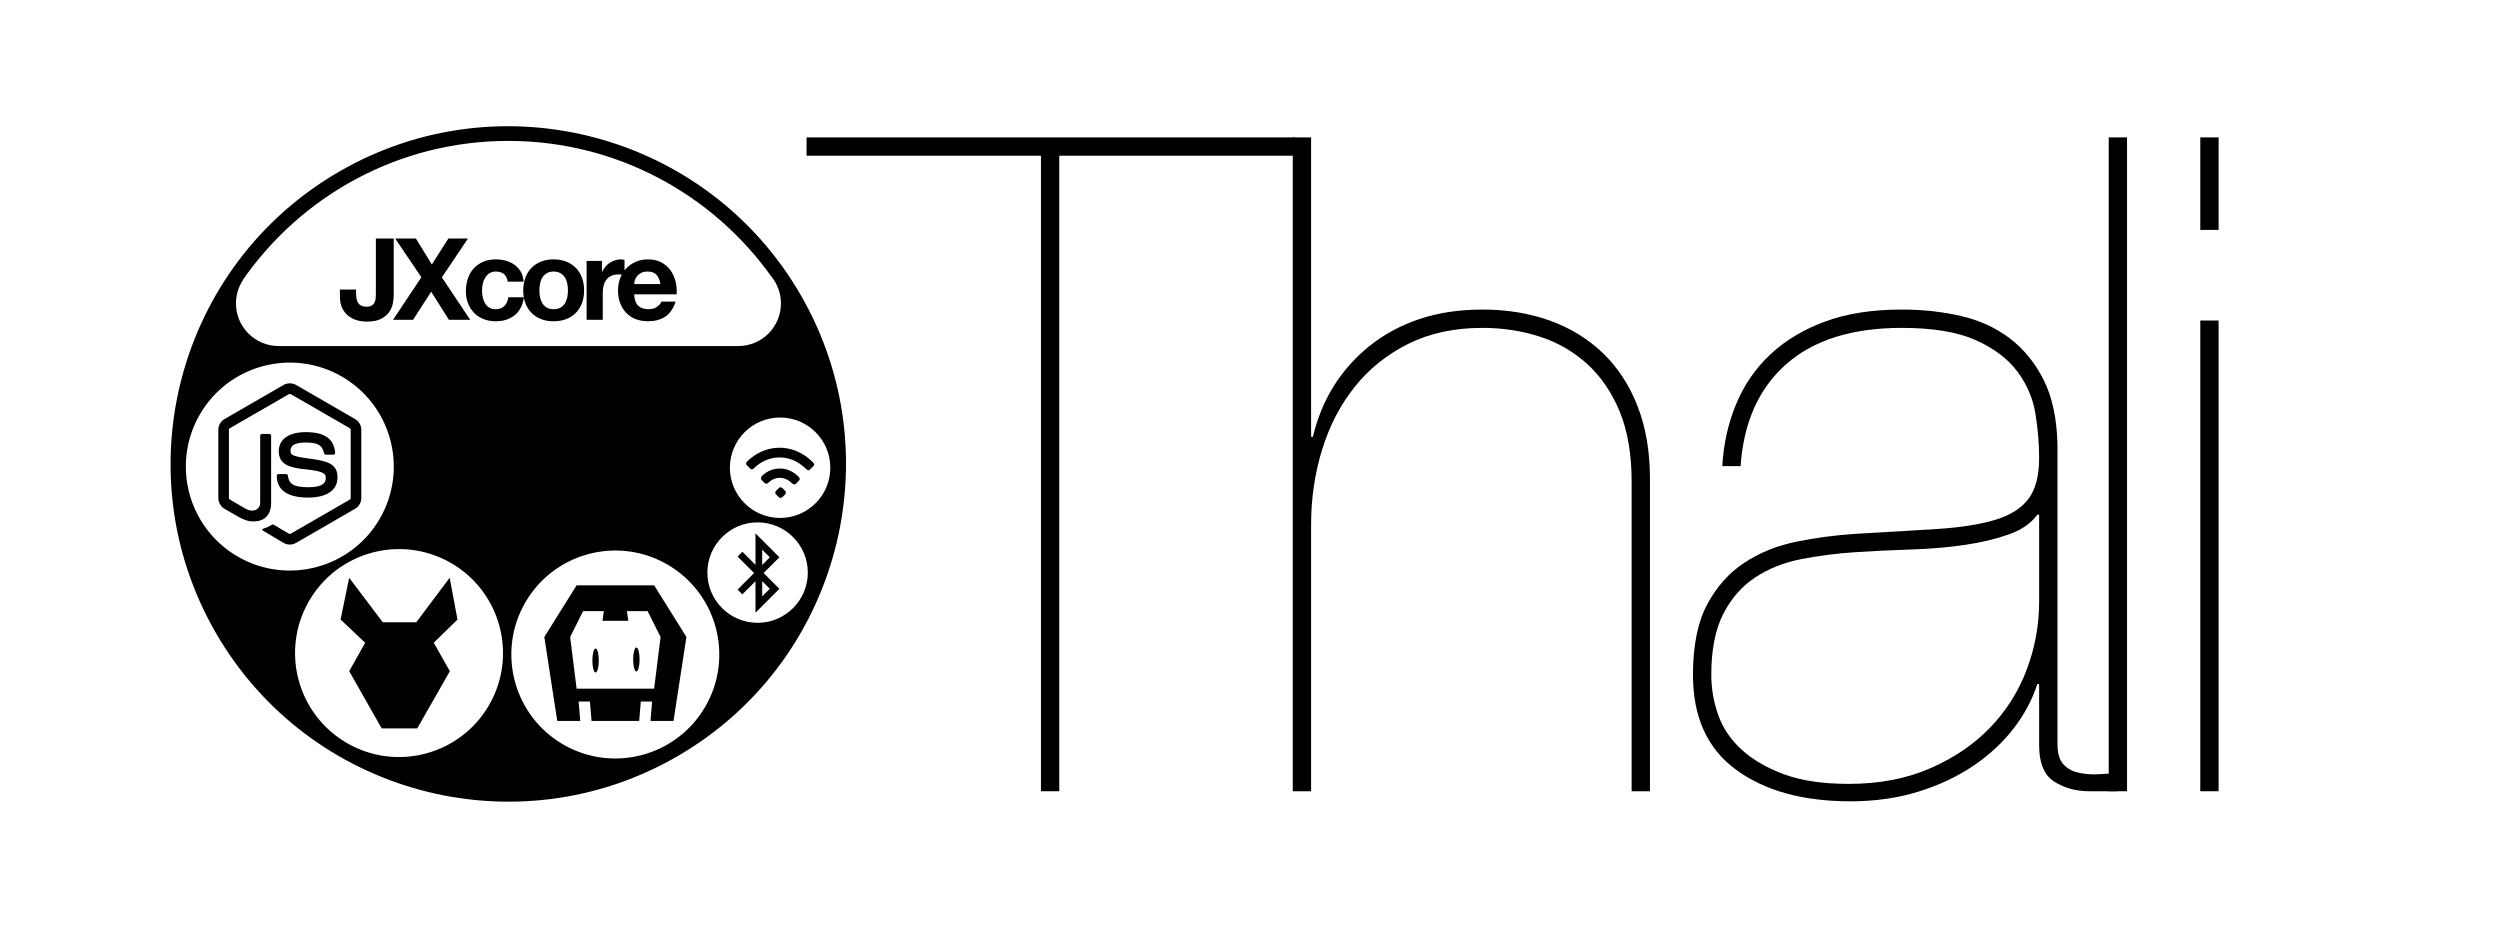 <?xml version="1.0" standalone="no"?>
<!DOCTYPE svg PUBLIC "-//W3C//DTD SVG 1.1//EN" "http://www.w3.org/Graphics/SVG/1.1/DTD/svg11.dtd">
<svg width="100%" height="100%" viewBox="0 0 480 180" version="1.1" xmlns="http://www.w3.org/2000/svg" xmlns:xlink="http://www.w3.org/1999/xlink" xml:space="preserve" style="fill-rule:evenodd;clip-rule:evenodd;stroke-linejoin:round;stroke-miterlimit:1.414;">
    <g transform="matrix(10.629,0,0,10.629,-1454.51,-2145.54)">
        <g id="logo">
            <g>
                <path d="M151.413,204.67L155.647,204.67L155.647,216.15L155.978,216.15L155.978,204.67L160.229,204.67L160.229,204.339L151.413,204.339L151.413,204.67Z" style="fill:black;fill-rule:nonzero;"/>
                <path d="M160.196,204.339L160.196,216.15L160.527,216.15L160.527,211.336C160.527,210.862 160.593,210.41 160.726,209.98C160.858,209.55 161.054,209.172 161.313,208.847C161.572,208.521 161.895,208.262 162.281,208.069C162.667,207.876 163.113,207.78 163.621,207.78C163.984,207.78 164.329,207.832 164.654,207.937C164.98,208.041 165.266,208.207 165.515,208.433C165.763,208.659 165.958,208.946 166.102,209.293C166.245,209.641 166.317,210.062 166.317,210.559L166.317,216.15L166.648,216.15L166.648,210.509C166.648,210.013 166.573,209.574 166.424,209.194C166.276,208.813 166.066,208.494 165.796,208.234C165.526,207.975 165.206,207.78 164.836,207.647C164.467,207.515 164.062,207.449 163.621,207.449C163.201,207.449 162.821,207.507 162.479,207.622C162.137,207.738 161.837,207.901 161.578,208.11C161.318,208.32 161.103,208.563 160.932,208.838C160.762,209.114 160.637,209.417 160.56,209.748L160.527,209.748L160.527,204.339L160.196,204.339Z" style="fill:black;fill-rule:nonzero;"/>
                <path d="M167.955,210.277L168.285,210.277C168.34,209.483 168.616,208.869 169.112,208.433C169.609,207.997 170.303,207.78 171.197,207.78C171.759,207.78 172.206,207.854 172.537,208.003C172.867,208.152 173.118,208.342 173.289,208.574C173.46,208.805 173.568,209.059 173.612,209.335C173.656,209.61 173.678,209.875 173.678,210.129C173.678,210.448 173.615,210.694 173.488,210.865C173.361,211.036 173.162,211.162 172.892,211.245C172.622,211.328 172.277,211.383 171.858,211.411C171.439,211.438 170.938,211.468 170.353,211.501C170,211.524 169.647,211.57 169.294,211.642C168.942,211.714 168.627,211.841 168.352,212.023C168.076,212.205 167.853,212.455 167.682,212.775C167.511,213.095 167.425,213.52 167.425,214.049C167.425,214.81 167.684,215.381 168.203,215.761C168.721,216.141 169.41,216.332 170.27,216.332C170.711,216.332 171.12,216.274 171.494,216.158C171.869,216.042 172.203,215.885 172.495,215.687C172.787,215.488 173.03,215.262 173.223,215.008C173.416,214.755 173.557,214.49 173.645,214.214L173.678,214.214L173.678,215.323C173.678,215.642 173.769,215.86 173.951,215.976C174.133,216.092 174.345,216.15 174.588,216.15L175.084,216.15L175.084,215.819C174.974,215.83 174.855,215.838 174.728,215.844C174.602,215.849 174.483,215.838 174.373,215.811C174.262,215.783 174.174,215.731 174.108,215.654C174.042,215.576 174.009,215.455 174.009,215.29L174.009,209.88C173.998,209.417 173.915,209.031 173.761,208.722C173.606,208.414 173.402,208.163 173.149,207.97C172.895,207.777 172.6,207.642 172.264,207.565C171.927,207.487 171.572,207.449 171.197,207.449C170.667,207.449 170.207,207.52 169.815,207.664C169.424,207.807 169.093,208.006 168.823,208.259C168.553,208.513 168.346,208.813 168.203,209.161C168.059,209.508 167.977,209.88 167.955,210.277ZM173.678,211.154L173.678,212.726C173.678,213.145 173.604,213.553 173.455,213.95C173.306,214.347 173.085,214.697 172.793,215C172.501,215.303 172.14,215.549 171.71,215.736C171.279,215.924 170.789,216.017 170.237,216.017C169.774,216.017 169.385,215.96 169.071,215.844C168.757,215.728 168.5,215.579 168.302,215.397C168.103,215.215 167.963,215.006 167.88,214.769C167.797,214.531 167.756,214.292 167.756,214.049C167.756,213.597 167.828,213.23 167.971,212.949C168.114,212.668 168.307,212.447 168.55,212.287C168.793,212.127 169.071,212.017 169.385,211.956C169.7,211.896 170.022,211.854 170.353,211.832C170.684,211.81 171.023,211.794 171.37,211.783C171.718,211.772 172.04,211.744 172.338,211.7C172.636,211.656 172.901,211.592 173.132,211.51C173.364,211.427 173.535,211.309 173.645,211.154L173.678,211.154Z" style="fill:black;fill-rule:nonzero;"/>
                <rect x="174.935" y="204.339" width="0.331" height="11.811" style="fill:black;fill-rule:nonzero;"/>
                <path d="M176.92,206.01L176.92,204.339L176.589,204.339L176.589,206.01L176.92,206.01ZM176.92,216.15L176.92,207.647L176.589,207.647L176.589,216.15L176.92,216.15Z" style="fill:black;fill-rule:nonzero;"/>
            </g>
        </g>
    </g>
    <g transform="matrix(0.145,0,0,0.145,23.356,14.843)">
        <g id="thali-dish">
            <g>
                <g transform="matrix(6.906,0,0,6.906,-161.305,-102.51)">
                    <path d="M65.114,32.899C96.065,15.03 135.7,25.65 153.57,56.601C171.439,87.551 160.819,127.187 129.868,145.056C98.917,162.926 59.282,152.305 41.412,121.355C23.543,90.404 34.163,50.768 65.114,32.899ZM108.044,142.781C98.514,137.279 95.244,125.075 100.746,115.545C106.248,106.016 118.452,102.746 127.982,108.248C137.511,113.75 140.781,125.953 135.279,135.483C129.778,145.013 117.574,148.283 108.044,142.781ZM66.573,142.506C57.044,137.004 53.774,124.8 59.276,115.27C64.778,105.74 76.981,102.47 86.511,107.972C96.041,113.474 99.311,125.678 93.809,135.208C88.307,144.737 76.103,148.007 66.573,142.506ZM145.292,100.181C150.606,100.181 154.921,104.496 154.921,109.81C154.921,115.124 150.606,119.439 145.292,119.439C139.977,119.439 135.663,115.124 135.663,109.81C135.663,104.496 139.977,100.181 145.292,100.181ZM45.633,106.748C36.104,101.246 32.834,89.042 38.336,79.512C43.838,69.983 56.041,66.713 65.571,72.215C75.101,77.717 78.371,89.92 72.869,99.45C67.367,108.98 55.163,112.25 45.633,106.748ZM149.607,80.073C154.921,80.073 159.236,84.387 159.236,89.702C159.236,95.016 154.921,99.331 149.607,99.331C144.293,99.331 139.978,95.016 139.978,89.702C139.978,84.387 144.293,80.073 149.607,80.073ZM147.908,53.009C149.072,54.42 149.771,56.229 149.771,58.2C149.771,62.709 146.11,66.37 141.601,66.37C141.601,66.37 53.446,66.37 53.446,66.37C48.937,66.37 45.277,62.709 45.277,58.2C45.277,56.546 45.769,55.007 46.615,53.72L46.573,53.72C57.761,37.601 76.402,27.039 97.491,27.039C118.268,27.039 136.669,37.291 147.908,53.009Z" style="fill:black;"/>
                </g>
                <g>
                    <path d="M875.233,555.598C874.066,556.765 872.061,557.871 870.069,555.879L866.556,552.366C864.507,550.317 865.839,548.242 866.917,547.163L870.166,543.915C871.513,542.568 873.245,542.295 875.159,544.208L878.29,547.339C880.262,549.312 879.689,551.143 878.522,552.31L875.233,555.598ZM896.484,534.455L892.858,538.081C892.862,538.086 892.148,538.973 890.87,539.043C889.726,539.112 888.536,538.538 887.327,537.329C877.471,527.473 864.229,528.936 856.667,536.498C856.485,536.722 855.438,537.941 853.906,538.048C852.868,538.123 851.869,537.679 850.934,536.744L847.442,533.251C847.404,533.214 845.086,530.668 847.937,527.817C860.511,515.242 881.5,513.946 896.02,528.615C896.02,528.615 899.804,531.436 896.484,534.455ZM828.146,508.761C850.635,486.272 887.837,482.171 915.601,509.935C915.601,509.935 918.382,512.408 915.804,514.986L911.303,519.487C911.303,519.487 909.656,521.746 906.61,518.926C884.18,496.497 854.671,500.223 837.14,517.754C837.14,517.754 834.986,520.757 832.008,517.779L828.171,513.941C828.171,513.941 825.171,511.736 828.146,508.761Z" style="fill:black;"/>
                    <g transform="matrix(0.208,1.60648e-14,-1.60904e-14,0.208,243.99,358.164)">
                        <path d="M2904.75,1582.58L2953.3,1534.02L2904.79,1485.51L2904.75,1582.58ZM2852.91,1433.97L2747.96,1328.71L2778.37,1298.3L2862.01,1381.94L2862.01,1181.46L3014.07,1333.53L2913.64,1433.97L3014.07,1534.37L2862.01,1686.45L2862.01,1485.98L2778.37,1569.62L2747.96,1539.21L2852.91,1433.97ZM2904.75,1285.35L2953.3,1333.9L2904.79,1382.42L2904.75,1285.35Z" style="fill:black;"/>
                    </g>
                    <g transform="matrix(0.735,0,0,0.735,559.683,672.658)">
                        <path d="M232.727,244.364L191.273,244.364L194.182,209.455L173.818,209.455L170.909,244.364L85.091,244.364L82.182,209.455L61.818,209.455L64.727,244.364L23.273,244.364L0,93.091L58.182,0L197.818,0L256,93.091L232.727,244.364ZM186.182,46.545L148.779,46.545L151.273,64L104.727,64L107.221,46.545L69.818,46.545L46.545,93.091L58.182,186.182L197.818,186.182L209.455,93.091L186.182,46.545ZM165.818,155.287C162.605,155.287 160,145.597 160,133.644C160,121.69 162.605,112 165.818,112C169.031,112 171.636,121.69 171.636,133.644C171.636,145.597 169.031,155.287 165.818,155.287ZM92.364,157.091C89.151,157.091 86.545,147.401 86.545,135.447C86.545,123.494 89.151,113.804 92.364,113.804C95.577,113.804 98.182,123.494 98.182,135.447C98.182,147.401 95.577,157.091 92.364,157.091Z" style="fill:black;fill-rule:nonzero;"/>
                    </g>
                    <g transform="matrix(0.605,0,0,0.605,289.913,662.685)">
                        <path d="M18.752,0L0,91.459L53.782,142.202L18.839,204.491L89.94,329.677L167.725,329.677L239.131,204.491L203.886,142.202L255.845,91.459L238.739,0L165.599,97.409L92.372,97.409L18.752,0Z" style="fill:black;fill-rule:nonzero;"/>
                    </g>
                    <g transform="matrix(1.447,0,0,1.447,128.019,404.549)">
                        <path d="M109.055,86.491C109.055,74.814 101.163,71.703 84.547,69.507C67.759,67.286 66.053,66.14 66.053,62.208C66.053,58.963 67.498,54.63 79.933,54.63C91.04,54.63 95.133,57.023 96.816,64.511C96.964,65.216 97.607,65.732 98.335,65.732L105.351,65.732C105.787,65.732 106.2,65.544 106.495,65.233C106.791,64.902 106.949,64.475 106.908,64.031C105.822,51.133 97.252,45.123 79.933,45.123C64.517,45.123 55.324,51.627 55.324,62.536C55.324,74.37 64.472,77.638 79.265,79.101C96.964,80.833 98.338,83.42 98.338,86.904C98.338,92.947 93.49,95.524 82.101,95.524C67.794,95.524 64.648,91.931 63.593,84.815C63.472,84.052 62.821,83.492 62.04,83.492L55.05,83.492C54.184,83.492 53.488,84.183 53.488,85.049C53.488,94.157 58.444,105.017 82.101,105.017C99.232,105.017 109.055,98.27 109.055,86.491ZM65.402,148C63.426,148 61.461,147.484 59.732,146.483L41.681,135.802C38.988,134.294 40.303,133.761 41.192,133.451C44.788,132.204 45.515,131.916 49.353,129.739C49.753,129.515 50.282,129.601 50.695,129.841L64.562,138.076C65.065,138.354 65.774,138.354 66.237,138.076L120.3,106.872C120.802,106.584 121.125,106.004 121.125,105.408L121.125,43.017C121.125,42.406 120.802,41.837 120.287,41.526L66.246,10.35C65.747,10.058 65.084,10.058 64.581,10.35L10.553,41.536C10.028,41.837 9.696,42.425 9.696,43.017L9.696,105.408C9.696,106.004 10.028,106.57 10.549,106.852L25.359,115.41C33.394,119.427 38.314,114.696 38.314,109.941L38.314,48.341C38.314,47.47 39.015,46.783 39.886,46.783L46.74,46.783C47.598,46.783 48.307,47.47 48.307,48.341L48.307,109.941C48.307,120.667 42.466,126.817 32.299,126.817C29.175,126.817 26.715,126.817 19.846,123.432L5.669,115.27C2.168,113.246 0,109.46 0,105.408L0,43.017C0,38.963 2.168,35.179 5.669,33.163L59.732,1.923C63.153,-0.011 67.701,-0.011 71.095,1.923L125.152,33.163C128.655,35.188 130.83,38.963 130.83,43.017L130.83,105.408C130.83,109.46 128.655,113.232 125.152,115.27L71.095,146.483C69.367,147.484 67.405,148 65.402,148Z" style="fill:black;fill-rule:nonzero;"/>
                    </g>
                    <path d="M360.277,287.184L360.277,213.503L336.621,213.503L336.621,286.129C336.621,288.038 336.546,290.021 336.395,292.081C336.245,294.14 335.793,296.048 335.039,297.806C334.286,299.564 333.055,300.996 331.348,302.101C329.64,303.206 327.229,303.758 324.115,303.758C321.303,303.758 319.017,303.306 317.259,302.402C315.501,301.498 314.12,300.267 313.116,298.71C312.111,297.153 311.408,295.27 311.006,293.06C310.604,290.85 310.404,288.439 310.404,285.828L310.404,281.006L289.008,281.006L289.008,290.348C289.008,296.274 290.012,301.322 292.021,305.491C294.03,309.66 296.692,313.075 300.007,315.737C303.322,318.399 307.089,320.358 311.308,321.613C315.527,322.869 319.896,323.497 324.416,323.497C332.453,323.497 338.831,322.266 343.552,319.805C348.274,317.344 351.89,314.28 354.401,310.614C356.912,306.947 358.52,303.005 359.223,298.786C359.926,294.567 360.277,290.699 360.277,287.184ZM532.58,291.76C531.112,301.857 527.118,309.573 520.597,314.908C513.967,320.332 505.479,323.045 495.133,323.045C489.306,323.045 483.957,322.065 479.086,320.106C474.214,318.148 470.07,315.41 466.655,311.895C463.24,308.379 460.578,304.185 458.669,299.313C456.76,294.441 455.806,289.092 455.806,283.266C455.806,277.239 456.685,271.639 458.443,266.466C460.201,261.292 462.787,256.822 466.203,253.056C469.618,249.289 473.787,246.35 478.709,244.241C483.631,242.132 489.256,241.077 495.585,241.077C500.205,241.077 504.65,241.679 508.92,242.885C513.189,244.09 517.006,245.924 520.371,248.385C523.736,250.846 526.473,253.909 528.583,257.576C530.692,261.242 531.898,265.587 532.199,270.609L511.255,270.609C509.849,261.669 504.575,257.199 495.434,257.199C492.019,257.199 489.156,257.978 486.845,259.535C484.535,261.092 482.652,263.101 481.195,265.562C479.739,268.023 478.709,270.735 478.106,273.698C477.504,276.661 477.202,279.6 477.202,282.513C477.202,285.325 477.504,288.188 478.106,291.101C478.709,294.014 479.688,296.651 481.044,299.012C482.4,301.372 484.234,303.306 486.544,304.813C488.854,306.32 491.667,307.073 494.982,307.073C500.105,307.073 504.048,305.642 506.81,302.779C509.572,299.916 511.305,296.074 512.008,291.252L532.489,291.252C531.994,288.395 531.747,285.381 531.747,282.211C531.747,275.983 532.701,270.333 534.61,265.26C536.518,260.188 539.231,255.868 542.746,252.302C546.262,248.736 550.481,245.974 555.403,244.015C560.325,242.056 565.85,241.077 571.978,241.077C578.105,241.077 583.655,242.056 588.627,244.015C593.6,245.974 597.844,248.736 601.359,252.302C604.875,255.868 607.587,260.188 609.496,265.26C611.404,270.333 612.359,275.983 612.359,282.211C612.359,288.439 611.404,294.065 609.496,299.087C607.587,304.11 604.875,308.404 601.359,311.97C597.844,315.536 593.6,318.273 588.627,320.182C583.655,322.09 578.105,323.045 571.978,323.045C565.85,323.045 560.325,322.09 555.403,320.182C550.481,318.273 546.262,315.536 542.746,311.97C539.231,308.404 536.518,304.11 534.61,299.087C533.73,296.773 533.054,294.331 532.58,291.76ZM665.849,255.686C666.605,254.719 667.409,253.792 668.26,252.905C671.775,249.238 675.969,246.35 680.841,244.241C685.713,242.132 691.112,241.077 697.039,241.077C703.669,241.077 709.444,242.358 714.367,244.919C719.289,247.481 723.332,250.921 726.496,255.24C729.66,259.56 731.945,264.482 733.352,270.007C734.758,275.531 735.26,281.307 734.858,287.334L678.656,287.334C678.958,294.265 680.716,299.288 683.93,302.402C687.144,305.516 691.765,307.073 697.792,307.073C702.112,307.073 705.828,305.993 708.942,303.833C712.056,301.674 713.965,299.388 714.668,296.978L733.502,296.978C730.489,306.32 725.868,313 719.64,317.018C713.412,321.036 705.878,323.045 697.039,323.045C690.911,323.045 685.386,322.065 680.464,320.106C675.542,318.148 671.374,315.36 667.958,311.744C664.543,308.128 661.906,303.808 660.048,298.786C658.189,293.763 657.26,288.238 657.26,282.211C657.26,276.385 658.215,270.961 660.123,265.938C660.752,264.284 661.468,262.703 662.271,261.196L662.233,261.192C660.826,261.041 659.47,260.966 658.164,260.966C654.247,260.966 650.932,261.619 648.22,262.925C645.507,264.231 643.323,266.014 641.665,268.274C640.008,270.534 638.828,273.171 638.124,276.184C637.421,279.198 637.07,282.463 637.07,285.978L637.07,321.086L615.674,321.086L615.674,243.186L636.015,243.186L636.015,257.651L636.316,257.651C637.321,255.24 638.677,253.005 640.385,250.946C642.092,248.887 644.051,247.129 646.261,245.672C648.471,244.216 650.831,243.086 653.343,242.282C655.854,241.479 658.466,241.077 661.178,241.077C662.584,241.077 664.141,241.328 665.849,241.83L665.849,255.686ZM553.143,282.211C553.143,279.097 553.444,276.034 554.047,273.02C554.65,270.007 555.679,267.345 557.136,265.034C558.592,262.724 560.526,260.84 562.937,259.384C565.348,257.927 568.361,257.199 571.978,257.199C575.594,257.199 578.632,257.927 581.093,259.384C583.554,260.84 585.513,262.724 586.97,265.034C588.426,267.345 589.456,270.007 590.059,273.02C590.661,276.034 590.963,279.097 590.963,282.211C590.963,285.325 590.661,288.364 590.059,291.327C589.456,294.291 588.426,296.953 586.97,299.313C585.513,301.674 583.554,303.557 581.093,304.963C578.632,306.37 575.594,307.073 571.978,307.073C568.361,307.073 565.348,306.37 562.937,304.963C560.526,303.557 558.592,301.674 557.136,299.313C555.679,296.953 554.65,294.291 554.047,291.327C553.444,288.364 553.143,285.325 553.143,282.211ZM713.462,273.774L678.656,273.774C678.757,272.267 679.083,270.559 679.636,268.651C680.188,266.742 681.142,264.934 682.499,263.226C683.855,261.519 685.663,260.087 687.923,258.932C690.183,257.777 693.021,257.199 696.436,257.199C701.66,257.199 705.552,258.605 708.113,261.418C710.675,264.231 712.458,268.349 713.462,273.774ZM396.892,264.733L359.373,321.086L385.892,321.086L409.85,283.869L433.355,321.086L461.532,321.086L424.013,264.884L458.518,213.503L432.602,213.503L410.754,247.857L389.659,213.503L362.236,213.503L396.892,264.733Z" style="fill:black;"/>
                </g>
            </g>
        </g>
    </g>
</svg>
